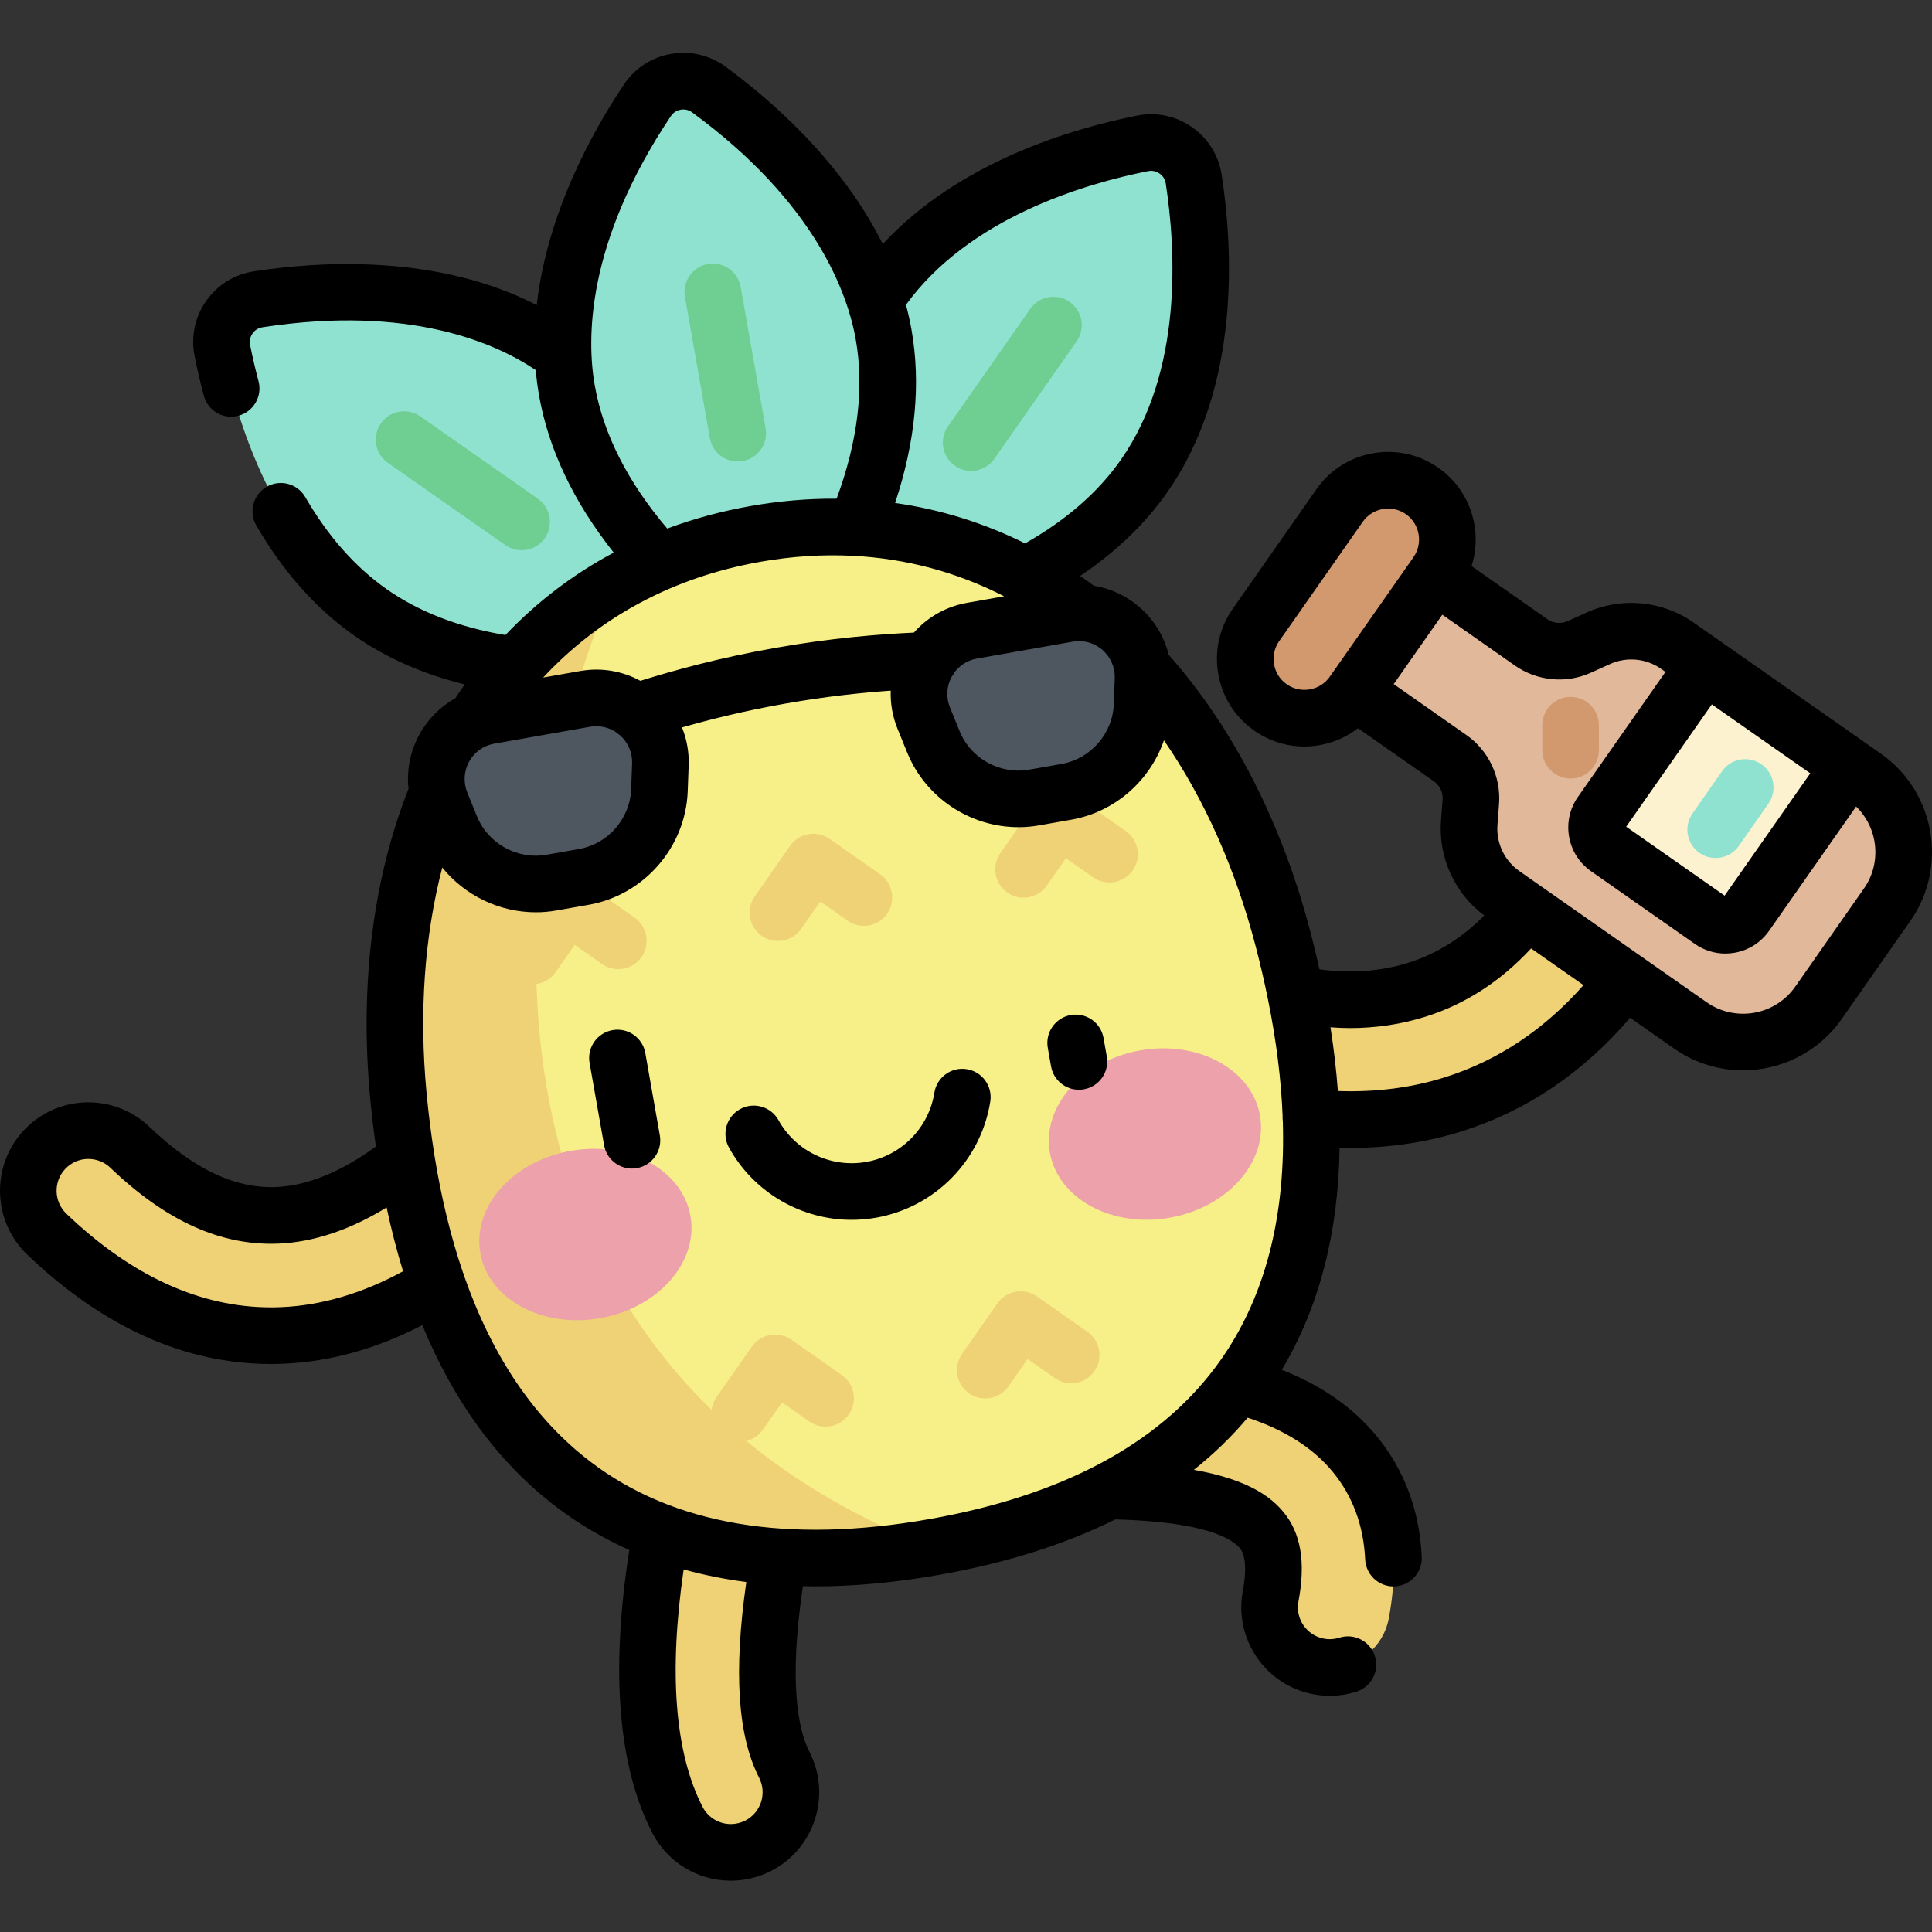 <svg height="512pt" viewBox="0 -14 512.001 512" width="512pt" xmlns="http://www.w3.org/2000/svg"><rect x="0" y="-14" width="512.001" height="512" fill="#333333" stroke="none"/><path d="m193.688 476.898c-5.789 0-11.371-3.164-14.195-8.672-15.816-30.887-3.973-80.23 1.086-101.297.508-2.133.953-3.973 1.184-5.078 1.816-8.609 10.27-14.117 18.875-12.305 8.609 1.816 14.117 10.266 12.301 18.875-.324 1.543-.789 3.484-1.379 5.941-3.5 14.578-14.148 58.945-3.707 79.34 4.012 7.832.914 17.434-6.918 21.441-2.324 1.191-4.805 1.754-7.246 1.754zm0 0" fill="#efd176"/><path d="m352.402 427.902c-.984 0-1.98-.09-2.984-.281-8.645-1.637-14.324-9.973-12.688-18.617 2.258-11.914-1.215-16.105-2.359-17.484-8.656-10.453-35.102-10.453-47.812-10.453-8.797 0-15.93-7.133-15.93-15.93s7.133-15.93 15.93-15.93c18.918 0 54.137 0 72.348 21.988 9.406 11.352 12.477 26.066 9.129 43.738-1.445 7.641-8.129 12.969-15.633 12.969zm0 0" fill="#efd176"/><path d="m357.777 282.719c-17.582 0-35.84-4.625-52.117-13.562-7.715-4.23-10.535-13.914-6.301-21.629 4.23-7.711 13.918-10.535 21.629-6.301 6.582 3.613 29.973 14.797 54.586 7.039 16.102-5.074 29.105-17.461 38.645-36.805 3.891-7.891 13.445-11.133 21.332-7.242 7.891 3.891 11.133 13.441 7.242 21.332-13.344 27.059-33.277 45.422-57.641 53.102-8.652 2.727-17.918 4.066-27.375 4.066zm0 0" fill="#efd176"/><path d="m71.797 339.969c-20.766 0-40.73-9.039-59.391-26.902-6.355-6.082-6.578-16.168-.492-22.523 6.082-6.355 16.168-6.574 22.523-.492 13.262 12.699 26.074 18.582 39.113 18.02 16.332-.715 33.848-11.613 52.066-32.395 5.801-6.613 15.863-7.277 22.48-1.477 6.613 5.801 7.277 15.863 1.477 22.48-24.172 27.57-49.281 42.113-74.629 43.219-1.051.047-2.102.07-3.148.07zm0 0" fill="#efd176"/><path d="m147.102 78.492c25.965 18.18 35.805 51.879 39.293 69.445 1.266 6.387-3.047 12.547-9.48 13.543-17.703 2.73-52.734 5.008-78.699-13.172-25.965-18.18-35.805-51.879-39.293-69.445-1.266-6.387 3.051-12.547 9.484-13.543 17.699-2.73 52.73-5.008 78.695 13.172zm0 0" fill="#8ee2cf"/><path d="m138.223 131.805c-1.484 0-2.984-.441-4.297-1.359l-31.141-21.801c-3.391-2.379-4.215-7.055-1.84-10.445 2.375-3.398 7.051-4.219 10.445-1.844l31.141 21.805c3.395 2.375 4.219 7.051 1.84 10.445-1.457 2.082-3.785 3.199-6.148 3.199zm0 0" fill="#6fce91"/><path d="m233.359 63.281c-18.18 25.965-15.902 60.996-13.172 78.699.992 6.434 7.156 10.75 13.543 9.48 17.57-3.484 51.266-13.328 69.445-39.293 18.18-25.965 15.902-60.992 13.172-78.695-.996-6.434-7.156-10.75-13.543-9.484-17.566 3.488-51.266 13.332-69.445 39.293zm0 0" fill="#8ee2cf"/><path d="m257.359 110.797c-1.484 0-2.984-.441-4.297-1.355-3.391-2.379-4.215-7.055-1.84-10.445l21.805-31.141c2.375-3.395 7.051-4.219 10.445-1.844 3.391 2.375 4.219 7.055 1.84 10.445l-21.805 31.141c-1.457 2.086-3.785 3.199-6.148 3.199zm0 0" fill="#6fce91"/><path d="m234.172 74.676c5.504 31.215-11.363 62-21.324 76.891-3.617 5.41-11.027 6.715-16.277 2.871-14.449-10.586-40.828-33.746-46.336-64.961-5.504-31.215 11.367-62 21.324-76.891 3.617-5.41 11.027-6.719 16.277-2.871 14.449 10.586 40.832 33.746 46.336 64.961zm0 0" fill="#8ee2cf"/><path d="m195.496 108.297c-3.57 0-6.738-2.559-7.379-6.199l-6.602-37.438c-.719-4.078 2.004-7.969 6.086-8.688 4.082-.719 7.969 2.004 8.688 6.082l6.602 37.438c.719 4.082-2.004 7.973-6.082 8.691-.441.078-.883.113-1.312.113zm0 0" fill="#6fce91"/><path d="m200.211 127.492c64.754-11.418 120.035 31.418 139.855 107.551 20.621 79.195.969 144.445-92.512 160.93-93.484 16.48-134.27-38.113-141.98-119.582-7.41-78.324 29.883-137.48 94.637-148.898zm0 0" fill="#f7ef87"/><g fill="#efd176"><path d="m162.691 141.047c-41.105 23.984-62.949 73.73-57.117 135.344 7.691 81.242 48.273 135.754 141.203 119.707-124.883-49.09-116.598-178.852-84.086-255.051zm0 0"/><path d="m206.164 235.355c-1.488 0-2.988-.438-4.297-1.355-3.391-2.375-4.215-7.055-1.84-10.445l9.375-13.391c1.141-1.633 2.883-2.742 4.844-3.086 1.957-.352 3.973.102 5.602 1.242l13.391 9.379c3.395 2.375 4.219 7.051 1.844 10.445-2.379 3.395-7.055 4.215-10.449 1.84l-7.246-5.074-5.074 7.246c-1.457 2.086-3.785 3.199-6.148 3.199zm0 0"/><path d="m271.25 223.879c-1.484 0-2.984-.438-4.297-1.355-3.391-2.375-4.215-7.051-1.84-10.445l9.375-13.391c1.141-1.633 2.883-2.742 4.844-3.086 1.957-.344 3.973.102 5.602 1.242l13.391 9.379c3.395 2.375 4.219 7.051 1.844 10.445s-7.055 4.215-10.445 1.84l-7.25-5.074-5.074 7.246c-1.457 2.086-3.785 3.199-6.148 3.199zm0 0"/><path d="m141.078 246.832c-1.484 0-2.984-.438-4.297-1.355-3.391-2.375-4.219-7.055-1.84-10.445l9.375-13.391c2.379-3.398 7.055-4.219 10.445-1.844l13.395 9.375c3.391 2.379 4.219 7.055 1.84 10.445-2.375 3.395-7.051 4.219-10.445 1.844l-7.246-5.074-5.074 7.246c-1.461 2.086-3.789 3.199-6.152 3.199zm0 0"/><path d="m261.098 356.598c-1.488 0-2.988-.438-4.297-1.355-3.395-2.375-4.219-7.055-1.844-10.445l9.379-13.391c1.141-1.633 2.883-2.738 4.84-3.086 1.961-.348 3.977.102 5.605 1.242l13.391 9.379c3.395 2.375 4.219 7.051 1.844 10.445-2.379 3.395-7.055 4.219-10.449 1.84l-7.246-5.074-5.074 7.246c-1.457 2.086-3.785 3.199-6.148 3.199zm0 0"/><path d="m196.012 368.078c-1.488 0-2.988-.441-4.297-1.359-3.391-2.375-4.219-7.051-1.84-10.445l9.375-13.391c1.141-1.629 2.883-2.738 4.844-3.086 1.957-.344 3.973.102 5.602 1.242l13.395 9.379c3.391 2.375 4.219 7.051 1.84 10.445-2.375 3.395-7.055 4.219-10.445 1.84l-7.246-5.074-5.074 7.25c-1.461 2.082-3.789 3.199-6.152 3.199zm0 0"/></g><path d="m182.973 308.258c-2.156-12.246-16.371-19.977-31.746-17.266-15.375 2.711-26.09 14.836-23.934 27.078 2.16 12.246 16.375 19.973 31.75 17.262 15.375-2.711 26.09-14.832 23.93-27.074zm0 0" fill="#eda1ab"/><path d="m278.23 291.445c2.16 12.246 16.375 19.973 31.75 17.266 15.375-2.711 26.09-14.836 23.93-27.082-2.156-12.242-16.371-19.973-31.746-17.262-15.375 2.711-26.09 14.836-23.934 27.078zm0 0" fill="#eda1ab"/><path d="m155.062 171.215-25.379 4.477c-10.66 1.879-16.875 13.113-12.801 23.145l2.559 6.305c4.305 10.602 15.43 16.754 26.699 14.766l8.582-1.512c11.266-1.988 19.617-11.574 20.035-23.008l.25-6.801c.395-10.82-9.285-19.25-19.945-17.371zm0 0" fill="#4e5660"/><path d="m257.594 153.137 25.379-4.477c10.66-1.879 20.34 6.551 19.945 17.371l-.25 6.801c-.422 11.434-8.77 21.023-20.039 23.008l-8.578 1.512c-11.27 1.988-22.395-4.164-26.699-14.766l-2.562-6.309c-4.07-10.027 2.141-21.262 12.805-23.141zm0 0" fill="#4e5660"/><path d="m405.805 156.254-28.594-20.023-21.484 30.684 28.594 20.023c3.73 2.609 5.809 7 5.465 11.539l-.426 5.566c-.566 7.453 2.844 14.652 8.965 18.941l49.652 34.766c11.023 7.719 26.219 5.043 33.938-5.984l18.191-25.977c7.719-11.023 5.043-26.219-5.984-33.938l-49.652-34.766c-6.125-4.289-14.055-5.027-20.867-1.945l-5.082 2.297c-4.148 1.879-8.98 1.43-12.715-1.184zm0 0" fill="#e1b89a"/><path d="m355.012 119.961-22.164 31.656c-4.977 7.102-3.25 16.891 3.852 21.863 7.105 4.973 16.891 3.246 21.863-3.855l22.168-31.656c4.973-7.102 3.246-16.891-3.855-21.863-7.102-4.973-16.891-3.246-21.863 3.855zm0 0" fill="#d2996f"/><path d="m490.188 189.098-27.496 39.27c-2.102 3-6.238 3.73-9.238 1.629l-27.512-19.266c-3-2.102-3.73-6.234-1.629-9.234l27.5-39.273zm0 0" fill="#fcf2d0"/><path d="m454.664 213.375c-1.484 0-2.984-.438-4.293-1.355-3.395-2.375-4.219-7.055-1.844-10.445l7.832-11.191c2.379-3.395 7.055-4.215 10.445-1.84 3.395 2.375 4.219 7.051 1.844 10.445l-7.832 11.188c-1.461 2.086-3.789 3.199-6.152 3.199zm0 0" fill="#8ee2cf"/><path d="m416.227 192.32c-4.145 0-7.504-3.359-7.504-7.5v-6.637c0-4.145 3.359-7.5 7.504-7.5 4.141 0 7.5 3.355 7.5 7.5v6.637c0 4.141-3.359 7.5-7.5 7.5zm0 0" fill="#d2996f"/><path d="m256.207 269.344c-4.094-.668-7.938 2.137-8.586 6.227-1.488 9.336-8.746 16.711-18.062 18.355-9.316 1.641-18.66-2.805-23.25-11.07-2.012-3.621-6.574-4.93-10.199-2.918-3.621 2.012-4.926 6.578-2.914 10.199 6.629 11.938 19.172 19.129 32.504 19.129 2.141 0 4.305-.188 6.465-.566 15.613-2.754 27.777-15.121 30.27-30.77.652-4.094-2.137-7.938-6.227-8.586zm242.215-83.637-3.926-2.75c-.004-.004-.004-.004-.004-.004-.004 0-.004 0-.008-.004l-45.715-32.008c-8.25-5.777-19.082-6.789-28.258-2.637l-5.086 2.301c-1.727.781-3.766.59-5.32-.496l-20.125-14.094c1.133-3.535 1.398-7.316.738-11.078-1.078-6.102-4.465-11.422-9.543-14.977-5.074-3.551-11.23-4.918-17.332-3.84-6.102 1.074-11.422 4.461-14.977 9.539l-22.164 31.656c-3.555 5.074-4.918 11.23-3.844 17.336 1.074 6.102 4.465 11.418 9.539 14.973 3.945 2.762 8.539 4.203 13.258 4.203 1.352 0 2.719-.121 4.078-.359 3.762-.664 7.219-2.211 10.156-4.484l20.129 14.098c1.551 1.086 2.43 2.938 2.285 4.828l-.422 5.562c-.742 9.766 3.641 19.312 11.461 25.148-5.93 5.969-12.637 10.164-20.023 12.492-7.344 2.312-15.281 2.902-23.648 1.777-.711-3.203-1.492-6.449-2.348-9.738-7.551-28.996-20.539-54.383-37.602-73.613-1.188-4.844-3.84-9.246-7.707-12.609-3.5-3.051-7.711-5-12.16-5.719-1.191-.887-2.391-1.754-3.605-2.59 9.457-6.344 17.195-13.758 23.07-22.148 19.555-27.93 17.438-64.707 14.438-84.145-.793-5.152-3.586-9.637-7.859-12.629-4.27-2.992-9.441-4.078-14.555-3.066-17.242 3.426-47.258 12.262-67.402 34.043-10.93-21.965-29.641-38.195-41.672-47.008-4.207-3.082-9.352-4.277-14.488-3.375-5.137.906-9.562 3.793-12.457 8.125-8.293 12.395-20.328 34.047-23.086 58.43-26.379-13.578-57.605-11.621-74.98-8.938-5.152.793-9.637 3.586-12.629 7.859-2.992 4.27-4.078 9.441-3.062 14.555.695 3.516 1.52 7.062 2.449 10.543.895 3.355 3.93 5.566 7.242 5.566.641 0 1.293-.082 1.938-.254 4.004-1.07 6.383-5.18 5.312-9.18-.844-3.172-1.594-6.398-2.23-9.598-.285-1.434.281-2.516.641-3.031s1.184-1.414 2.629-1.637c39.055-6.027 61.891 4.234 72.426 11.336.195 2.23.48 4.465.875 6.707 2.52 14.293 9.176 28.27 19.797 41.664-10.688 5.695-20.309 13.012-28.707 21.844-12.273-2.043-22.836-6.109-31.422-12.121-8.328-5.832-15.602-14.051-21.609-24.43-2.078-3.586-6.664-4.805-10.25-2.73-3.582 2.074-4.809 6.664-2.73 10.25 7.109 12.277 15.852 22.105 25.984 29.195 8.391 5.879 18.199 10.199 29.254 12.926-.852 1.199-1.684 2.426-2.504 3.668-3.934 2.195-7.223 5.465-9.469 9.531-2.48 4.48-3.469 9.527-2.93 14.484-9.457 23.906-12.98 52.207-10.156 82.035.414 4.355.918 8.602 1.508 12.746-9.293 6.762-18.156 10.375-26.383 10.734-10.918.473-21.91-4.746-33.609-15.941-4.52-4.328-10.457-6.621-16.711-6.5-6.258.137-12.086 2.699-16.418 7.223-8.934 9.332-8.605 24.191.723 33.129 20.094 19.23 41.82 28.984 64.582 28.984 1.145 0 2.312-.027 3.477-.078 12.285-.539 24.578-3.973 36.645-10.219 8.41 20.441 20.262 36.555 35.492 48.156 5.973 4.551 12.438 8.352 19.363 11.43-5.02 32.062-2.996 57.238 6.043 74.887 4.027 7.867 12.027 12.754 20.867 12.754 3.688 0 7.375-.891 10.668-2.578 11.496-5.891 16.062-20.035 10.176-31.535-2.992-5.836-5.559-18.16-1.758-43.938 1.09.023 2.18.055 3.285.055 10.328 0 21.273-1.016 32.797-3.047 17.723-3.125 33.305-8.043 46.703-14.699 23.691.621 30.871 5.027 33.039 7.641 2.059 2.488 1.363 8.152.766 11.309-2.402 12.695 5.969 24.977 18.664 27.383 1.441.273 2.914.41 4.379.41 2.41 0 4.797-.371 7.094-1.105 3.945-1.262 6.121-5.48 4.859-9.426-1.258-3.945-5.477-6.125-9.426-4.863-1.316.422-2.738.504-4.113.246-4.57-.867-7.582-5.285-6.715-9.852 1.957-10.344.664-18.086-3.953-23.668-3.176-3.832-8.996-8.598-23.766-11.211 5.281-4.199 10.039-8.805 14.258-13.816 9.711 3.18 17.266 7.969 22.488 14.273 5.316 6.418 8.23 14.254 8.656 23.289.191 4.02 3.508 7.148 7.488 7.148.117 0 .238-.004.359-.012 4.137-.195 7.332-3.707 7.137-7.844-.586-12.359-4.652-23.176-12.09-32.152-6.211-7.5-14.602-13.32-25-17.387 9.891-16.566 14.996-36.242 15.324-58.84.93.023 1.855.035 2.77.035 10.371 0 20.34-1.484 29.633-4.41 17.168-5.414 32.137-15.531 44.59-30.09l11.676 8.18c5.551 3.887 11.922 5.75 18.234 5.75 10.055 0 19.957-4.734 26.148-13.578l18.191-25.98c10.082-14.391 6.57-34.301-7.824-44.379zm-423.805 146.699c-.945.043-1.891.062-2.82.062-18.762 0-37.004-8.352-54.203-24.82-3.359-3.215-3.477-8.562-.262-11.918 1.559-1.625 3.652-2.551 5.906-2.598 2.25-.039 4.387.781 6.012 2.34 14.809 14.172 29.406 20.742 44.629 20.094 9.312-.41 18.887-3.625 28.578-9.578 1.254 5.883 2.707 11.523 4.363 16.91-10.715 5.84-21.523 9.039-32.203 9.508zm217.547-174.168c2.176 1.898 3.363 4.637 3.258 7.52l-.25 6.801c-.289 7.848-6.109 14.531-13.844 15.898l-8.582 1.512c-7.73 1.355-15.488-2.93-18.441-10.203l-2.562-6.309c-1.062-2.613-.906-5.516.406-8.004.27-.359.508-.742.707-1.148 1.441-1.988 3.586-3.348 6.043-3.781l25.375-4.477c.559-.098 1.113-.145 1.668-.145 2.27 0 4.473.812 6.223 2.336zm-50.605-84.863c-.395-2.238-.895-4.434-1.469-6.59 16.684-23.035 47.289-32.086 64.176-35.438 1.438-.281 2.516.277 3.031.641.516.359 1.414 1.184 1.637 2.629 2.656 17.211 4.645 49.617-11.902 73.25-6.012 8.586-14.543 16.016-25.379 22.133-10.914-5.426-22.457-9.008-34.445-10.707 5.395-16.219 6.871-31.629 4.352-45.918zm-83.938 14.801c-2.148-12.195-2.391-37.691 20.172-71.422.812-1.215 1.973-1.578 2.594-1.688.621-.109 1.836-.164 3.02.699 32.734 23.98 41.227 48.02 43.379 60.211 2.262 12.824.543 26.996-5.074 42.18-7.48-.055-15.094.59-22.801 1.949-7.711 1.359-15.082 3.359-22.09 5.965-10.477-12.344-16.938-25.07-19.199-37.895zm43.891 46.703c8.332-1.473 16.535-1.992 24.539-1.582h.004c14.078.719 27.551 4.328 40.051 10.723l-9.816 1.73h.004c-5.539.977-10.469 3.773-14.098 7.891-9.441.449-21.691 1.406-36.66 4.043-14.973 2.641-26.809 5.934-35.832 8.738-4.82-2.629-10.41-3.57-15.945-2.594l-9.816 1.73c14.996-16.129 34.59-26.629 57.57-30.68zm-77.191 52.957c1.395-2.523 3.824-4.258 6.664-4.758l25.379-4.477c2.473-.434 4.973.117 7.016 1.516.301.285.625.535.965.766 2.113 1.887 3.27 4.586 3.168 7.426l-.25 6.801c-.289 7.852-6.109 14.535-13.844 15.898l-8.582 1.512c-7.734 1.359-15.488-2.926-18.445-10.203l-2.562-6.305c-1.082-2.672-.906-5.652.492-8.176zm73.195 280.633c-1.207.617-2.492.93-3.832.93-3.184 0-6.066-1.758-7.516-4.59-7.324-14.301-8.98-35.449-4.992-62.898 5.309 1.477 10.844 2.594 16.605 3.34-3.402 23.738-2.289 40.773 3.395 51.875 2.117 4.137.477 9.227-3.66 11.344zm127.871-124.852c-1.07 1.672-2.207 3.293-3.402 4.875-.02.027-.039.055-.062.082-15.395 20.41-40.812 33.863-75.672 40.012-37.617 6.633-67.809 1.523-89.746-15.188-14.707-11.203-25.852-27.555-33.355-48.844-.109-.457-.262-.906-.465-1.348-3.203-9.371-5.723-19.676-7.535-30.914-.023-.223-.059-.445-.102-.668-.812-5.125-1.484-10.438-2.004-15.941-2.012-21.266-.57-41.598 4.164-59.766 6.004 7.406 15.152 11.852 24.789 11.852 1.805 0 3.625-.152 5.445-.477l8.582-1.512c14.652-2.582 25.684-15.25 26.23-30.117l.25-6.805c.129-3.504-.492-6.926-1.766-10.078 7.516-2.152 16.605-4.422 27.402-6.324 10.793-1.902 20.113-2.879 27.914-3.43-.117 3.395.469 6.824 1.789 10.074l2.562 6.309c4.902 12.07 16.781 19.809 29.504 19.805 1.801 0 3.625-.152 5.441-.477l8.582-1.512c11.543-2.035 20.836-10.328 24.527-21.027 10.66 15.453 18.969 34.062 24.348 54.734 1.234 4.734 2.301 9.367 3.219 13.902.004.027.008.051.016.078 2.199 10.891 3.488 21.195 3.867 30.898-.023.461-.004.918.055 1.363.73 23.938-4.129 44.172-14.578 60.441zm128.266-170.945 26.09 18.266-22.699 32.418-26.086-18.27zm-100.891-7.836v.004c-.004 0-.004 0-.004 0l-.34.484c-2.59 3.703-7.711 4.605-11.414 2.016-1.797-1.258-2.992-3.137-3.371-5.293-.383-2.156.102-4.332 1.355-6.125l22.168-31.656c2.59-3.703 7.715-4.605 11.418-2.012 3.703 2.59 4.605 7.715 2.012 11.418zm30.137 106.66c-8.766 2.766-18.289 3.996-28.348 3.637-.398-5.477-1.055-11.105-1.961-16.887 1.734.121 3.457.207 5.164.207 6.945 0 13.66-1.012 20.074-3.035 10.516-3.312 19.883-9.387 27.93-18.074l13.883 9.723c-10.414 11.809-22.742 20.02-36.742 24.43zm111.062-50.012-18.191 25.98c-5.332 7.617-15.871 9.477-23.488 4.145l-49.652-34.77c-3.938-2.754-6.152-7.438-5.789-12.23l.422-5.562c.543-7.148-2.766-14.141-8.641-18.254l-19.27-13.496 12.879-18.395 19.273 13.496c5.871 4.109 13.578 4.832 20.105 1.871l5.086-2.297c4.375-1.98 9.539-1.5 13.473 1.254l1.199.84-23.199 33.129c-2.164 3.09-2.996 6.844-2.34 10.559.656 3.719 2.719 6.957 5.812 9.125l27.512 19.266c2.402 1.68 5.203 2.559 8.078 2.559.82 0 1.652-.07 2.48-.219 3.719-.656 6.961-2.719 9.125-5.812l23.059-32.934c5.824 5.66 6.871 14.883 2.066 21.746zm-201.512 39.594c-.719-4.082-4.609-6.801-8.688-6.086-4.082.719-6.805 4.609-6.086 8.691l.867 4.914c.641 3.641 3.805 6.199 7.379 6.199.434 0 .871-.039 1.312-.117 4.078-.719 6.801-4.605 6.082-8.688zm-121.43 4.004c-.719-4.078-4.605-6.809-8.688-6.086-4.078.719-6.805 4.609-6.086 8.688l3.844 21.801c.645 3.641 3.809 6.199 7.379 6.199.43 0 .871-.039 1.309-.117 4.082-.719 6.805-4.605 6.086-8.688zm0 0"/></svg>